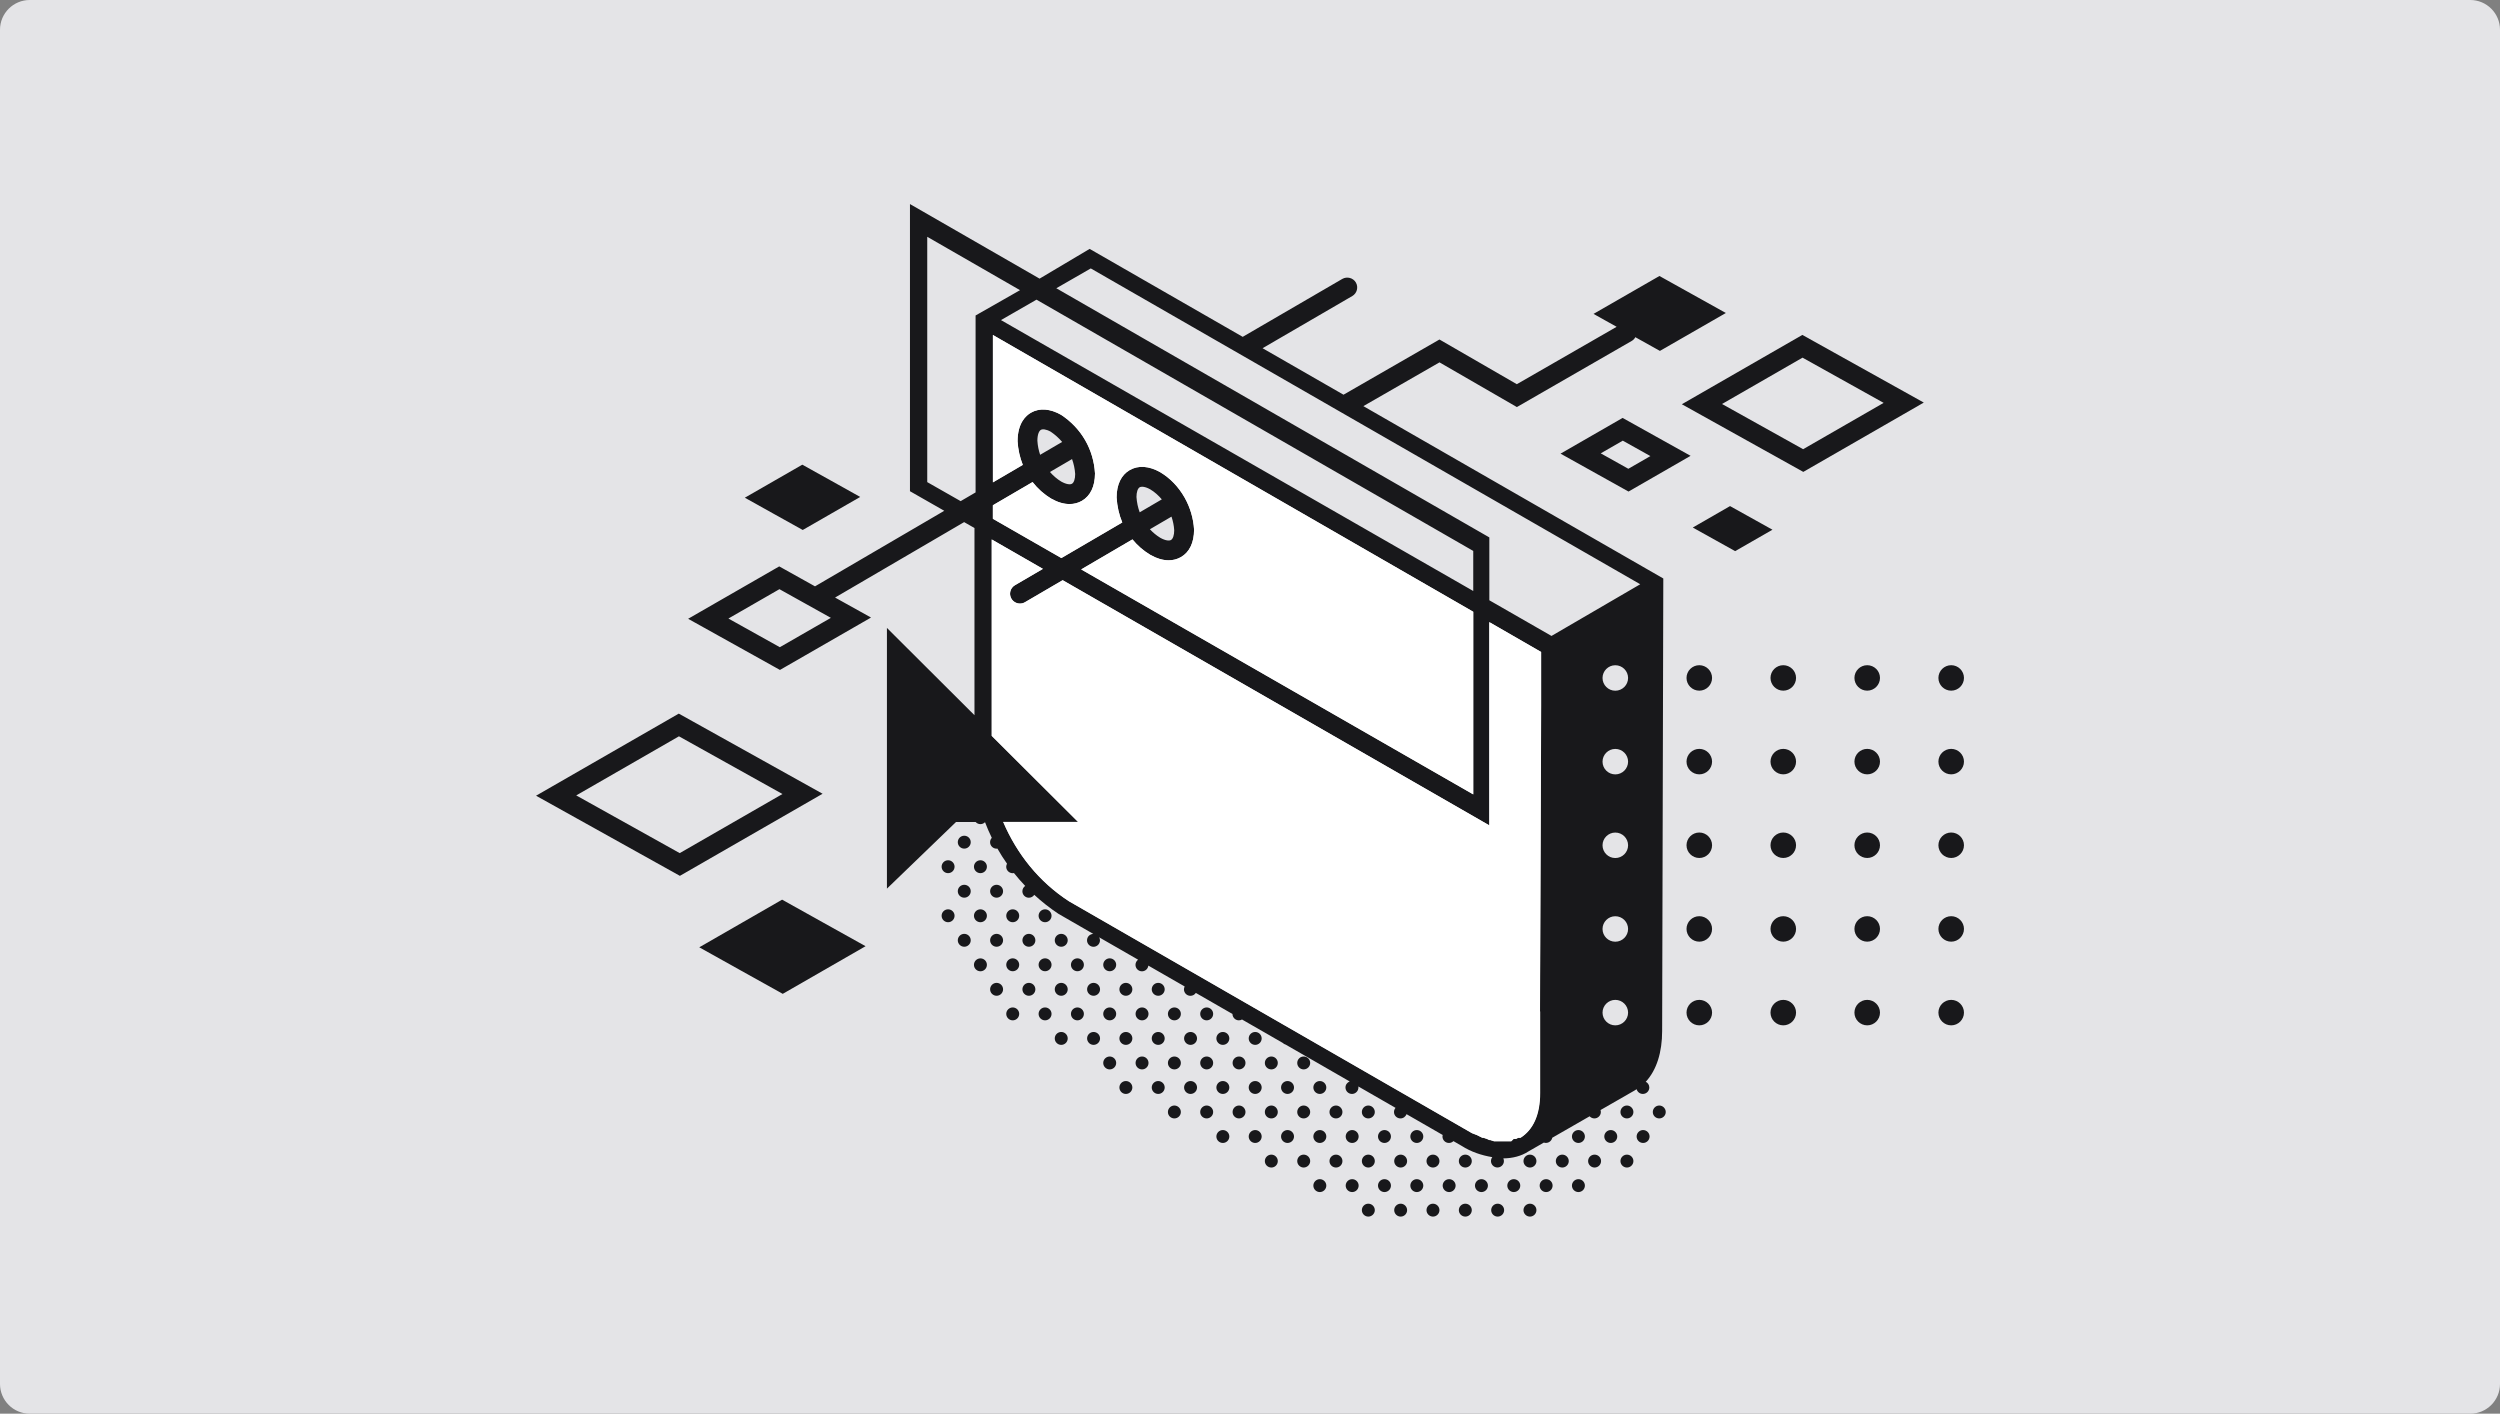 <svg width="336" height="190" viewBox="0 0 336 190" fill="none" xmlns="http://www.w3.org/2000/svg">
<rect x="0" y="0" width="336" height="190" fill="#808080" stroke="none"/>
<path d="M0 4C0 1.791 1.791 0 4 0H332C334.209 0 336 1.791 336 4V186C336 188.209 334.209 190 332 190H4C1.791 190 0 188.209 0 186V4Z" fill="#E4E4E7"/>
<g clip-path="url(#clip0_681_15558)">
<path d="M129.597 114.055C130.078 114.055 130.467 113.667 130.467 113.188C130.467 112.709 130.078 112.321 129.597 112.321C129.116 112.321 128.727 112.709 128.727 113.188C128.727 113.667 129.116 114.055 129.597 114.055Z" fill="#18181B"/>
<path d="M127.423 115.618C126.945 115.618 126.553 116.008 126.553 116.485C126.553 116.962 126.945 117.352 127.423 117.352C127.902 117.352 128.294 116.962 128.294 116.485C128.294 116.008 127.902 115.618 127.423 115.618Z" fill="#18181B"/>
<path d="M131.77 115.618C131.291 115.618 130.899 116.008 130.899 116.485C130.899 116.962 131.291 117.352 131.77 117.352C132.248 117.352 132.64 116.962 132.64 116.485C132.64 116.008 132.248 115.618 131.77 115.618Z" fill="#18181B"/>
<path d="M129.597 120.649C130.078 120.649 130.467 120.261 130.467 119.782C130.467 119.303 130.078 118.915 129.597 118.915C129.116 118.915 128.727 119.303 128.727 119.782C128.727 120.261 129.116 120.649 129.597 120.649Z" fill="#18181B"/>
<path d="M127.423 122.212C126.945 122.212 126.553 122.602 126.553 123.079C126.553 123.556 126.945 123.947 127.423 123.947C127.902 123.947 128.294 123.556 128.294 123.079C128.294 122.602 127.902 122.212 127.423 122.212Z" fill="#18181B"/>
<path d="M129.597 125.509C129.119 125.509 128.727 125.899 128.727 126.376C128.727 126.853 129.119 127.243 129.597 127.243C130.075 127.243 130.467 126.853 130.467 126.376C130.467 125.899 130.075 125.509 129.597 125.509Z" fill="#18181B"/>
<path d="M133.943 118.915C133.464 118.915 133.072 119.305 133.072 119.782C133.072 120.259 133.464 120.649 133.943 120.649C134.421 120.649 134.813 120.259 134.813 119.782C134.813 119.305 134.421 118.915 133.943 118.915Z" fill="#18181B"/>
<path d="M131.77 122.212C131.291 122.212 130.899 122.602 130.899 123.079C130.899 123.556 131.291 123.947 131.77 123.947C132.248 123.947 132.64 123.556 132.64 123.079C132.64 122.602 132.248 122.212 131.77 122.212Z" fill="#18181B"/>
<path d="M136.111 122.212C135.632 122.212 135.24 122.602 135.24 123.079C135.24 123.556 135.632 123.947 136.111 123.947C136.589 123.947 136.981 123.556 136.981 123.079C136.981 122.602 136.589 122.212 136.111 122.212Z" fill="#18181B"/>
<path d="M140.457 122.212C139.979 122.212 139.587 122.602 139.587 123.079C139.587 123.556 139.979 123.947 140.457 123.947C140.936 123.947 141.328 123.556 141.328 123.079C141.328 122.602 140.936 122.212 140.457 122.212Z" fill="#18181B"/>
<path d="M133.943 125.509C133.464 125.509 133.072 125.899 133.072 126.376C133.072 126.853 133.464 127.243 133.943 127.243C134.421 127.243 134.813 126.853 134.813 126.376C134.813 125.899 134.421 125.509 133.943 125.509Z" fill="#18181B"/>
<path d="M138.284 125.509C137.805 125.509 137.413 125.899 137.413 126.376C137.413 126.853 137.805 127.243 138.284 127.243C138.762 127.243 139.154 126.853 139.154 126.376C139.154 125.899 138.762 125.509 138.284 125.509Z" fill="#18181B"/>
<path d="M142.63 125.509C142.152 125.509 141.76 125.899 141.76 126.376C141.76 126.853 142.152 127.243 142.63 127.243C143.109 127.243 143.501 126.853 143.501 126.376C143.501 125.899 143.109 125.509 142.63 125.509Z" fill="#18181B"/>
<path d="M131.77 130.541C132.251 130.541 132.64 130.152 132.64 129.673C132.64 129.194 132.251 128.806 131.77 128.806C131.289 128.806 130.899 129.194 130.899 129.673C130.899 130.152 131.289 130.541 131.77 130.541Z" fill="#18181B"/>
<path d="M136.111 128.8C135.632 128.8 135.24 129.191 135.24 129.667C135.24 130.144 135.632 130.535 136.111 130.535C136.589 130.535 136.981 130.144 136.981 129.667C136.981 129.191 136.589 128.8 136.111 128.8Z" fill="#18181B"/>
<path d="M140.457 128.8C139.979 128.8 139.587 129.191 139.587 129.667C139.587 130.144 139.979 130.535 140.457 130.535C140.936 130.535 141.328 130.144 141.328 129.667C141.328 129.191 140.936 128.8 140.457 128.8Z" fill="#18181B"/>
<path d="M144.804 128.8C144.326 128.8 143.934 129.191 143.934 129.667C143.934 130.144 144.326 130.535 144.804 130.535C145.283 130.535 145.675 130.144 145.675 129.667C145.675 129.191 145.283 128.8 144.804 128.8Z" fill="#18181B"/>
<path d="M149.145 128.8C148.666 128.8 148.274 129.191 148.274 129.667C148.274 130.144 148.666 130.535 149.145 130.535C149.623 130.535 150.015 130.144 150.015 129.667C150.015 129.191 149.623 128.8 149.145 128.8Z" fill="#18181B"/>
<path d="M133.943 132.097C133.464 132.097 133.072 132.488 133.072 132.965C133.072 133.441 133.464 133.832 133.943 133.832C134.421 133.832 134.813 133.441 134.813 132.965C134.813 132.488 134.421 132.097 133.943 132.097Z" fill="#18181B"/>
<path d="M138.284 132.097C137.805 132.097 137.413 132.488 137.413 132.965C137.413 133.441 137.805 133.832 138.284 133.832C138.762 133.832 139.154 133.441 139.154 132.965C139.154 132.488 138.762 132.097 138.284 132.097Z" fill="#18181B"/>
<path d="M142.63 132.097C142.152 132.097 141.76 132.488 141.76 132.965C141.76 133.441 142.152 133.832 142.63 133.832C143.109 133.832 143.501 133.441 143.501 132.965C143.501 132.488 143.109 132.097 142.63 132.097Z" fill="#18181B"/>
<path d="M146.977 132.097C146.498 132.097 146.106 132.488 146.106 132.965C146.106 133.441 146.498 133.832 146.977 133.832C147.455 133.832 147.847 133.441 147.847 132.965C147.847 132.488 147.455 132.097 146.977 132.097Z" fill="#18181B"/>
<path d="M151.318 132.097C150.839 132.097 150.447 132.488 150.447 132.965C150.447 133.441 150.839 133.832 151.318 133.832C151.796 133.832 152.188 133.441 152.188 132.965C152.188 132.488 151.796 132.097 151.318 132.097Z" fill="#18181B"/>
<path d="M155.664 132.097C155.186 132.097 154.794 132.488 154.794 132.965C154.794 133.441 155.186 133.832 155.664 133.832C156.143 133.832 156.535 133.441 156.535 132.965C156.535 132.488 156.143 132.097 155.664 132.097Z" fill="#18181B"/>
<path d="M136.111 135.4C135.632 135.4 135.24 135.79 135.24 136.267C135.24 136.744 135.632 137.135 136.111 137.135C136.589 137.135 136.981 136.744 136.981 136.267C136.981 135.79 136.589 135.4 136.111 135.4Z" fill="#18181B"/>
<path d="M140.457 135.4C139.979 135.4 139.587 135.79 139.587 136.267C139.587 136.744 139.979 137.135 140.457 137.135C140.936 137.135 141.328 136.744 141.328 136.267C141.328 135.79 140.936 135.4 140.457 135.4Z" fill="#18181B"/>
<path d="M144.804 135.4C144.326 135.4 143.934 135.79 143.934 136.267C143.934 136.744 144.326 137.135 144.804 137.135C145.283 137.135 145.675 136.744 145.675 136.267C145.675 135.79 145.283 135.4 144.804 135.4Z" fill="#18181B"/>
<path d="M149.145 135.4C148.666 135.4 148.274 135.79 148.274 136.267C148.274 136.744 148.666 137.135 149.145 137.135C149.623 137.135 150.015 136.744 150.015 136.267C150.015 135.79 149.623 135.4 149.145 135.4Z" fill="#18181B"/>
<path d="M153.491 135.4C153.012 135.4 152.62 135.79 152.62 136.267C152.62 136.744 153.012 137.135 153.491 137.135C153.969 137.135 154.361 136.744 154.361 136.267C154.361 135.79 153.969 135.4 153.491 135.4Z" fill="#18181B"/>
<path d="M157.837 135.4C157.359 135.4 156.967 135.79 156.967 136.267C156.967 136.744 157.359 137.135 157.837 137.135C158.316 137.135 158.708 136.744 158.708 136.267C158.708 135.79 158.316 135.4 157.837 135.4Z" fill="#18181B"/>
<path d="M162.178 135.4C161.7 135.4 161.308 135.79 161.308 136.267C161.308 136.744 161.7 137.135 162.178 137.135C162.657 137.135 163.049 136.744 163.049 136.267C163.049 135.79 162.657 135.4 162.178 135.4Z" fill="#18181B"/>
<path d="M142.63 140.431C143.111 140.431 143.501 140.043 143.501 139.564C143.501 139.085 143.111 138.697 142.63 138.697C142.15 138.697 141.76 139.085 141.76 139.564C141.76 140.043 142.15 140.431 142.63 140.431Z" fill="#18181B"/>
<path d="M146.977 138.697C146.498 138.697 146.106 139.087 146.106 139.564C146.106 140.041 146.498 140.431 146.977 140.431C147.455 140.431 147.847 140.041 147.847 139.564C147.847 139.087 147.455 138.697 146.977 138.697Z" fill="#18181B"/>
<path d="M151.318 138.697C150.839 138.697 150.447 139.087 150.447 139.564C150.447 140.041 150.839 140.431 151.318 140.431C151.796 140.431 152.188 140.041 152.188 139.564C152.188 139.087 151.796 138.697 151.318 138.697Z" fill="#18181B"/>
<path d="M155.664 138.697C155.186 138.697 154.794 139.087 154.794 139.564C154.794 140.041 155.186 140.431 155.664 140.431C156.143 140.431 156.535 140.041 156.535 139.564C156.535 139.087 156.143 138.697 155.664 138.697Z" fill="#18181B"/>
<path d="M160.011 138.697C159.533 138.697 159.141 139.087 159.141 139.564C159.141 140.041 159.533 140.431 160.011 140.431C160.49 140.431 160.882 140.041 160.882 139.564C160.882 139.087 160.49 138.697 160.011 138.697Z" fill="#18181B"/>
<path d="M164.352 140.431C164.833 140.431 165.222 140.043 165.222 139.564C165.222 139.085 164.833 138.697 164.352 138.697C163.871 138.697 163.481 139.085 163.481 139.564C163.481 140.043 163.871 140.431 164.352 140.431Z" fill="#18181B"/>
<path d="M168.698 138.697C168.219 138.697 167.827 139.087 167.827 139.564C167.827 140.041 168.219 140.431 168.698 140.431C169.176 140.431 169.568 140.041 169.568 139.564C169.568 139.087 169.176 138.697 168.698 138.697Z" fill="#18181B"/>
<path d="M149.145 141.994C148.666 141.994 148.274 142.384 148.274 142.861C148.274 143.338 148.666 143.729 149.145 143.729C149.623 143.729 150.015 143.338 150.015 142.861C150.015 142.384 149.623 141.994 149.145 141.994Z" fill="#18181B"/>
<path d="M153.491 141.994C153.012 141.994 152.62 142.384 152.62 142.861C152.62 143.338 153.012 143.729 153.491 143.729C153.969 143.729 154.361 143.338 154.361 142.861C154.361 142.384 153.969 141.994 153.491 141.994Z" fill="#18181B"/>
<path d="M157.837 141.994C157.359 141.994 156.967 142.384 156.967 142.861C156.967 143.338 157.359 143.729 157.837 143.729C158.316 143.729 158.708 143.338 158.708 142.861C158.708 142.384 158.316 141.994 157.837 141.994Z" fill="#18181B"/>
<path d="M162.178 141.994C161.7 141.994 161.308 142.384 161.308 142.861C161.308 143.338 161.7 143.729 162.178 143.729C162.657 143.729 163.049 143.338 163.049 142.861C163.049 142.384 162.657 141.994 162.178 141.994Z" fill="#18181B"/>
<path d="M166.525 141.994C166.046 141.994 165.66 142.384 165.66 142.861C165.66 143.338 166.052 143.729 166.525 143.729C166.997 143.729 167.395 143.338 167.395 142.861C167.395 142.384 167.003 141.994 166.525 141.994Z" fill="#18181B"/>
<path d="M170.871 141.994C170.393 141.994 169.995 142.384 169.995 142.861C169.995 143.338 170.387 143.729 170.871 143.729C171.355 143.729 171.736 143.338 171.736 142.861C171.736 142.384 171.344 141.994 170.871 141.994Z" fill="#18181B"/>
<path d="M175.212 141.994C174.734 141.994 174.348 142.384 174.348 142.861C174.348 143.338 174.74 143.729 175.212 143.729C175.685 143.729 176.089 143.338 176.089 142.861C176.089 142.384 175.697 141.994 175.212 141.994Z" fill="#18181B"/>
<path d="M151.318 145.291C150.839 145.291 150.447 145.682 150.447 146.158C150.447 146.635 150.839 147.026 151.318 147.026C151.796 147.026 152.188 146.635 152.188 146.158C152.188 145.682 151.796 145.291 151.318 145.291Z" fill="#18181B"/>
<path d="M155.664 145.291C155.186 145.291 154.794 145.682 154.794 146.158C154.794 146.635 155.186 147.026 155.664 147.026C156.143 147.026 156.535 146.635 156.535 146.158C156.535 145.682 156.143 145.291 155.664 145.291Z" fill="#18181B"/>
<path d="M160.011 145.291C159.533 145.291 159.141 145.682 159.141 146.158C159.141 146.635 159.533 147.026 160.011 147.026C160.49 147.026 160.882 146.635 160.882 146.158C160.882 145.682 160.49 145.291 160.011 145.291Z" fill="#18181B"/>
<path d="M164.352 145.291C163.873 145.291 163.481 145.682 163.481 146.158C163.481 146.635 163.873 147.026 164.352 147.026C164.83 147.026 165.222 146.635 165.222 146.158C165.222 145.682 164.83 145.291 164.352 145.291Z" fill="#18181B"/>
<path d="M168.698 145.291C168.219 145.291 167.827 145.682 167.827 146.158C167.827 146.635 168.219 147.026 168.698 147.026C169.176 147.026 169.568 146.635 169.568 146.158C169.568 145.682 169.176 145.291 168.698 145.291Z" fill="#18181B"/>
<path d="M173.044 145.291C172.566 145.291 172.174 145.682 172.174 146.158C172.174 146.635 172.566 147.026 173.044 147.026C173.523 147.026 173.915 146.635 173.915 146.158C173.915 145.682 173.523 145.291 173.044 145.291Z" fill="#18181B"/>
<path d="M177.385 145.291C176.907 145.291 176.515 145.682 176.515 146.158C176.515 146.635 176.907 147.026 177.385 147.026C177.864 147.026 178.256 146.635 178.256 146.158C178.256 145.682 177.864 145.291 177.385 145.291Z" fill="#18181B"/>
<path d="M221.202 145.377C222.66 143.792 223.392 141.408 223.392 138.565L223.548 77.748L183.236 54.583L193.468 48.701L203.868 54.709L219.3 45.823C219.519 45.697 219.68 45.525 219.79 45.318L223.093 47.162L231.953 42.067L227.491 39.58L223.029 37.093L214.169 42.187L217.276 43.922L203.862 51.636L193.463 45.628L180.567 53.049L169.689 46.8L181.749 39.786C182.383 39.413 182.596 38.597 182.227 37.966C181.853 37.334 181.034 37.127 180.4 37.489L167.02 45.272L146.447 33.451L139.719 37.449L122.299 27.425V66.019L126.91 68.65L109.536 78.805L104.728 76.123L92.484 83.165L104.826 90.04L117.064 82.998L112.234 80.31L129.579 70.172L130.969 70.965V96.123L119.203 84.394V119.432L128.49 110.477H131.124C131.286 110.649 131.511 110.764 131.764 110.764C132.018 110.764 132.231 110.661 132.387 110.5C132.658 111.218 132.963 111.919 133.298 112.608C133.153 112.763 133.067 112.964 133.067 113.194C133.067 113.671 133.459 114.061 133.937 114.061C133.978 114.061 134.018 114.055 134.053 114.05C134.45 114.75 134.883 115.428 135.344 116.083C135.281 116.204 135.234 116.342 135.234 116.491C135.234 116.968 135.626 117.358 136.105 117.358C136.163 117.358 136.22 117.352 136.278 117.341C136.756 117.938 137.258 118.518 137.788 119.07C137.558 119.225 137.408 119.489 137.408 119.788C137.408 120.265 137.8 120.655 138.278 120.655C138.578 120.655 138.849 120.5 139.005 120.265C140.019 121.195 141.103 122.057 142.262 122.821L146.937 125.515C146.47 125.532 146.095 125.911 146.095 126.382C146.095 126.853 146.487 127.249 146.965 127.249C147.444 127.249 147.836 126.859 147.836 126.382C147.836 126.233 147.796 126.095 147.726 125.974L152.961 128.984C152.747 129.145 152.609 129.392 152.609 129.679C152.609 130.156 153.001 130.546 153.479 130.546C153.923 130.546 154.292 130.207 154.338 129.777L159.221 132.585C159.163 132.7 159.123 132.832 159.123 132.97C159.123 133.447 159.515 133.838 159.993 133.838C160.299 133.838 160.564 133.682 160.72 133.447L165.643 136.279C165.648 136.75 166.035 137.135 166.507 137.135C166.663 137.135 166.807 137.089 166.928 137.02L172.399 140.167C172.508 140.276 172.647 140.357 172.797 140.397L181.397 145.348C181.069 145.475 180.832 145.785 180.832 146.158C180.832 146.635 181.224 147.026 181.703 147.026C182.181 147.026 182.573 146.635 182.573 146.158C182.573 146.112 182.568 146.066 182.562 146.02L187.56 148.898C187.433 149.047 187.352 149.243 187.352 149.455C187.352 149.932 187.744 150.317 188.223 150.317C188.597 150.317 188.914 150.076 189.035 149.742L193.895 152.54C193.878 152.609 193.866 152.678 193.866 152.747C193.866 153.223 194.258 153.614 194.737 153.614C194.973 153.614 195.18 153.522 195.342 153.367L196.426 153.993C197.717 154.814 199.095 155.274 200.565 155.521C200.455 155.664 200.386 155.848 200.386 156.044C200.386 156.52 200.778 156.911 201.256 156.911C201.735 156.911 202.127 156.52 202.127 156.044C202.127 155.917 202.098 155.797 202.046 155.687C203.268 155.682 204.485 155.372 205.401 154.763L207.494 153.562C207.58 153.591 207.672 153.608 207.77 153.608C208.191 153.608 208.543 153.309 208.624 152.913L213.644 150.03C213.806 150.202 214.031 150.317 214.284 150.317C214.763 150.317 215.155 149.926 215.155 149.455C215.155 149.363 215.138 149.277 215.109 149.191L219.64 146.589C219.749 146.526 219.853 146.457 219.962 146.388C220.066 146.756 220.401 147.026 220.798 147.026C221.277 147.026 221.669 146.635 221.669 146.158C221.669 145.814 221.461 145.515 221.167 145.377H221.202ZM104.809 86.984L97.897 83.13L104.757 79.184L111.669 83.038L104.809 86.984ZM198.005 74.043V79.431L134.531 43.02L139.304 40.275L197.999 74.043H198.005ZM153.174 68.856C152.938 68.207 152.788 67.518 152.742 66.794C152.742 66.14 152.909 65.646 153.174 65.49C153.399 65.364 153.894 65.376 154.598 65.772C155.186 66.122 155.699 66.588 156.148 67.116L153.174 68.856ZM157.451 69.437C157.647 70.028 157.78 70.643 157.814 71.269C157.814 71.924 157.647 72.424 157.382 72.573C157.163 72.705 156.667 72.682 155.952 72.286C155.422 71.964 154.955 71.573 154.546 71.131L157.445 69.437H157.451ZM154.592 74.572L154.621 74.589C155.468 75.071 156.298 75.313 157.071 75.313C157.665 75.313 158.224 75.169 158.725 74.876C159.861 74.221 160.483 72.94 160.483 71.194C160.397 69.672 159.953 68.207 159.232 66.915C159.227 66.898 159.221 66.886 159.209 66.869C159.209 66.863 159.198 66.858 159.192 66.846C158.402 65.462 157.296 64.284 155.941 63.474C154.442 62.619 152.984 62.515 151.831 63.187C150.701 63.842 150.073 65.123 150.073 66.869C150.142 68.064 150.401 69.19 150.833 70.224L142.648 75.008L133.442 69.73V67.915L138.78 64.796C139.466 65.674 140.302 66.433 141.27 67.013L141.299 67.03C142.146 67.512 142.976 67.754 143.749 67.754C144.348 67.754 144.907 67.61 145.409 67.317C146.545 66.662 147.167 65.381 147.167 63.635C146.983 60.43 145.363 57.581 142.625 55.766C141.137 54.916 139.696 54.818 138.549 55.479C137.88 55.864 136.762 56.869 136.762 59.31C136.826 60.424 137.068 61.493 137.465 62.486L133.447 64.836V45.025L198.005 82.223V106.766L145.311 76.53L152.2 72.498C152.863 73.308 153.658 74.009 154.586 74.566L154.592 74.572ZM139.794 61.125C139.593 60.528 139.466 59.896 139.425 59.235C139.425 58.357 139.662 57.909 139.887 57.776C140.106 57.644 140.584 57.667 141.218 58.023C141.8 58.414 142.308 58.879 142.752 59.396L139.794 61.125ZM144.083 61.7C144.314 62.343 144.458 63.015 144.504 63.71C144.504 64.365 144.337 64.865 144.072 65.014C143.858 65.146 143.363 65.129 142.636 64.727C142.054 64.376 141.547 63.934 141.114 63.434L144.083 61.7ZM129.13 67.363L124.622 64.796V31.825L137.091 38.999L131.119 42.4V66.18L129.124 67.346L129.13 67.363ZM204.346 152.919H204.035L203.724 153.074H203.412L203.101 153.384H200.778L200.311 153.229H200.155L199.844 153.074L199.377 152.919H199.221L198.91 152.764C198.599 152.609 198.293 152.454 197.826 152.299L143.645 121.12C139.621 118.495 136.676 114.791 134.819 110.471H144.884L133.275 98.897V72.504L140.152 76.456L136.399 78.65C135.765 79.023 135.552 79.839 135.92 80.465C136.168 80.89 136.612 81.12 137.073 81.12C137.304 81.12 137.535 81.062 137.748 80.936L142.809 77.978L200.15 110.931V83.613L207.113 87.628V94.882L206.958 135.94V146.899C206.958 149.834 206.029 151.839 204.323 152.919H204.346ZM217.097 137.807C216.146 137.807 215.38 137.037 215.38 136.095C215.38 135.153 216.152 134.383 217.097 134.383C218.043 134.383 218.815 135.153 218.815 136.095C218.815 137.037 218.043 137.807 217.097 137.807ZM217.097 126.566C216.146 126.566 215.38 125.796 215.38 124.854C215.38 123.912 216.152 123.142 217.097 123.142C218.043 123.142 218.815 123.912 218.815 124.854C218.815 125.796 218.043 126.566 217.097 126.566ZM217.097 115.319C216.146 115.319 215.38 114.549 215.38 113.607C215.38 112.665 216.152 111.896 217.097 111.896C218.043 111.896 218.815 112.665 218.815 113.607C218.815 114.549 218.043 115.319 217.097 115.319ZM217.097 104.078C216.146 104.078 215.38 103.309 215.38 102.367C215.38 101.425 216.152 100.655 217.097 100.655C218.043 100.655 218.815 101.425 218.815 102.367C218.815 103.309 218.043 104.078 217.097 104.078ZM217.097 92.832C216.146 92.832 215.38 92.062 215.38 91.12C215.38 90.178 216.152 89.408 217.097 89.408C218.043 89.408 218.815 90.178 218.815 91.12C218.815 92.062 218.043 92.832 217.097 92.832ZM208.526 85.474L200.167 80.677V72.228L197.999 70.982L141.968 38.741L146.602 36.076L220.447 78.523L208.526 85.468V85.474Z" fill="#18181B"/>
<path d="M157.837 148.582C157.359 148.582 156.967 148.973 156.967 149.455C156.967 149.938 157.359 150.317 157.837 150.317C158.316 150.317 158.708 149.926 158.708 149.455C158.708 148.984 158.316 148.582 157.837 148.582Z" fill="#18181B"/>
<path d="M162.178 148.582C161.7 148.582 161.308 148.973 161.308 149.455C161.308 149.938 161.7 150.317 162.178 150.317C162.657 150.317 163.049 149.926 163.049 149.455C163.049 148.984 162.657 148.582 162.178 148.582Z" fill="#18181B"/>
<path d="M166.525 148.582C166.046 148.582 165.66 148.973 165.66 149.455C165.66 149.938 166.052 150.317 166.525 150.317C166.997 150.317 167.395 149.926 167.395 149.455C167.395 148.984 167.003 148.582 166.525 148.582Z" fill="#18181B"/>
<path d="M170.871 148.582C170.393 148.582 169.995 148.973 169.995 149.455C169.995 149.938 170.387 150.317 170.871 150.317C171.355 150.317 171.736 149.926 171.736 149.455C171.736 148.984 171.344 148.582 170.871 148.582Z" fill="#18181B"/>
<path d="M175.212 148.582C174.734 148.582 174.348 148.973 174.348 149.455C174.348 149.938 174.74 150.317 175.212 150.317C175.685 150.317 176.089 149.926 176.089 149.455C176.089 148.984 175.697 148.582 175.212 148.582Z" fill="#18181B"/>
<path d="M179.559 148.582C179.08 148.582 178.683 148.973 178.683 149.455C178.683 149.938 179.075 150.317 179.559 150.317C180.043 150.317 180.424 149.926 180.424 149.455C180.424 148.984 180.032 148.582 179.559 148.582Z" fill="#18181B"/>
<path d="M183.899 148.582C183.42 148.582 183.034 148.973 183.034 149.455C183.034 149.938 183.426 150.317 183.899 150.317C184.372 150.317 184.775 149.926 184.775 149.455C184.775 148.984 184.383 148.582 183.899 148.582Z" fill="#18181B"/>
<path d="M218.66 148.582C218.181 148.582 217.789 148.973 217.789 149.455C217.789 149.938 218.181 150.317 218.66 150.317C219.138 150.317 219.53 149.926 219.53 149.455C219.53 148.984 219.138 148.582 218.66 148.582Z" fill="#18181B"/>
<path d="M223.006 148.582C222.528 148.582 222.136 148.973 222.136 149.455C222.136 149.938 222.528 150.317 223.006 150.317C223.485 150.317 223.877 149.926 223.877 149.455C223.877 148.984 223.485 148.582 223.006 148.582Z" fill="#18181B"/>
<path d="M164.352 151.879C163.873 151.879 163.481 152.27 163.481 152.746C163.481 153.223 163.873 153.614 164.352 153.614C164.83 153.614 165.222 153.223 165.222 152.746C165.222 152.27 164.83 151.879 164.352 151.879Z" fill="#18181B"/>
<path d="M168.698 151.879C168.219 151.879 167.827 152.27 167.827 152.746C167.827 153.223 168.219 153.614 168.698 153.614C169.176 153.614 169.568 153.223 169.568 152.746C169.568 152.27 169.176 151.879 168.698 151.879Z" fill="#18181B"/>
<path d="M173.044 151.879C172.566 151.879 172.174 152.27 172.174 152.746C172.174 153.223 172.566 153.614 173.044 153.614C173.523 153.614 173.915 153.223 173.915 152.746C173.915 152.27 173.523 151.879 173.044 151.879Z" fill="#18181B"/>
<path d="M177.385 151.879C176.907 151.879 176.515 152.27 176.515 152.746C176.515 153.223 176.907 153.614 177.385 153.614C177.864 153.614 178.256 153.223 178.256 152.746C178.256 152.27 177.864 151.879 177.385 151.879Z" fill="#18181B"/>
<path d="M181.732 151.879C181.253 151.879 180.861 152.27 180.861 152.746C180.861 153.223 181.253 153.614 181.732 153.614C182.21 153.614 182.602 153.223 182.602 152.746C182.602 152.27 182.21 151.879 181.732 151.879Z" fill="#18181B"/>
<path d="M186.072 151.879C185.594 151.879 185.202 152.27 185.202 152.746C185.202 153.223 185.594 153.614 186.072 153.614C186.551 153.614 186.943 153.223 186.943 152.746C186.943 152.27 186.551 151.879 186.072 151.879Z" fill="#18181B"/>
<path d="M190.419 151.879C189.941 151.879 189.549 152.27 189.549 152.746C189.549 153.223 189.941 153.614 190.419 153.614C190.898 153.614 191.29 153.223 191.29 152.746C191.29 152.27 190.898 151.879 190.419 151.879Z" fill="#18181B"/>
<path d="M212.14 151.879C211.661 151.879 211.269 152.27 211.269 152.746C211.269 153.223 211.661 153.614 212.14 153.614C212.618 153.614 213.01 153.223 213.01 152.746C213.01 152.27 212.618 151.879 212.14 151.879Z" fill="#18181B"/>
<path d="M216.487 151.879C216.008 151.879 215.616 152.27 215.616 152.746C215.616 153.223 216.008 153.614 216.487 153.614C216.965 153.614 217.357 153.223 217.357 152.746C217.357 152.27 216.965 151.879 216.487 151.879Z" fill="#18181B"/>
<path d="M170.871 155.182C170.393 155.182 169.995 155.572 169.995 156.049C169.995 156.526 170.387 156.917 170.871 156.917C171.355 156.917 171.736 156.526 171.736 156.049C171.736 155.572 171.344 155.182 170.871 155.182Z" fill="#18181B"/>
<path d="M175.212 155.182C174.734 155.182 174.348 155.572 174.348 156.049C174.348 156.526 174.74 156.917 175.212 156.917C175.685 156.917 176.089 156.526 176.089 156.049C176.089 155.572 175.697 155.182 175.212 155.182Z" fill="#18181B"/>
<path d="M179.559 155.182C179.08 155.182 178.683 155.572 178.683 156.049C178.683 156.526 179.075 156.917 179.559 156.917C180.043 156.917 180.424 156.526 180.424 156.049C180.424 155.572 180.032 155.182 179.559 155.182Z" fill="#18181B"/>
<path d="M183.899 155.182C183.42 155.182 183.034 155.572 183.034 156.049C183.034 156.526 183.426 156.917 183.899 156.917C184.372 156.917 184.775 156.526 184.775 156.049C184.775 155.572 184.383 155.182 183.899 155.182Z" fill="#18181B"/>
<path d="M188.251 155.182C187.773 155.182 187.381 155.572 187.381 156.049C187.381 156.526 187.773 156.917 188.251 156.917C188.73 156.917 189.116 156.526 189.116 156.049C189.116 155.572 188.724 155.182 188.251 155.182Z" fill="#18181B"/>
<path d="M192.592 155.182C192.114 155.182 191.722 155.572 191.722 156.049C191.722 156.526 192.114 156.917 192.592 156.917C193.071 156.917 193.463 156.526 193.463 156.049C193.463 155.572 193.071 155.182 192.592 155.182Z" fill="#18181B"/>
<path d="M196.939 155.182C196.46 155.182 196.068 155.572 196.068 156.049C196.068 156.526 196.46 156.917 196.939 156.917C197.417 156.917 197.809 156.526 197.809 156.049C197.809 155.572 197.417 155.182 196.939 155.182Z" fill="#18181B"/>
<path d="M205.626 155.182C205.148 155.182 204.756 155.572 204.756 156.049C204.756 156.526 205.148 156.917 205.626 156.917C206.105 156.917 206.497 156.526 206.497 156.049C206.497 155.572 206.105 155.182 205.626 155.182Z" fill="#18181B"/>
<path d="M209.972 155.182C209.494 155.182 209.102 155.572 209.102 156.049C209.102 156.526 209.494 156.917 209.972 156.917C210.45 156.917 210.842 156.526 210.842 156.049C210.842 155.572 210.45 155.182 209.972 155.182Z" fill="#18181B"/>
<path d="M214.313 155.182C213.834 155.182 213.442 155.572 213.442 156.049C213.442 156.526 213.834 156.917 214.313 156.917C214.791 156.917 215.183 156.526 215.183 156.049C215.183 155.572 214.791 155.182 214.313 155.182Z" fill="#18181B"/>
<path d="M220.833 151.879C220.355 151.879 219.963 152.27 219.963 152.746C219.963 153.223 220.355 153.614 220.833 153.614C221.312 153.614 221.704 153.223 221.704 152.746C221.704 152.27 221.312 151.879 220.833 151.879Z" fill="#18181B"/>
<path d="M218.66 155.182C218.181 155.182 217.789 155.572 217.789 156.049C217.789 156.526 218.181 156.917 218.66 156.917C219.138 156.917 219.53 156.526 219.53 156.049C219.53 155.572 219.138 155.182 218.66 155.182Z" fill="#18181B"/>
<path d="M177.385 158.479C176.907 158.479 176.515 158.87 176.515 159.346C176.515 159.823 176.907 160.214 177.385 160.214C177.864 160.214 178.256 159.823 178.256 159.346C178.256 158.87 177.864 158.479 177.385 158.479Z" fill="#18181B"/>
<path d="M181.732 158.479C181.253 158.479 180.861 158.87 180.861 159.346C180.861 159.823 181.253 160.214 181.732 160.214C182.21 160.214 182.602 159.823 182.602 159.346C182.602 158.87 182.21 158.479 181.732 158.479Z" fill="#18181B"/>
<path d="M186.072 160.214C186.553 160.214 186.943 159.825 186.943 159.346C186.943 158.867 186.553 158.479 186.072 158.479C185.592 158.479 185.202 158.867 185.202 159.346C185.202 159.825 185.592 160.214 186.072 160.214Z" fill="#18181B"/>
<path d="M190.419 158.479C189.941 158.479 189.549 158.87 189.549 159.346C189.549 159.823 189.941 160.214 190.419 160.214C190.898 160.214 191.29 159.823 191.29 159.346C191.29 158.87 190.898 158.479 190.419 158.479Z" fill="#18181B"/>
<path d="M194.765 158.479C194.287 158.479 193.895 158.87 193.895 159.346C193.895 159.823 194.287 160.214 194.765 160.214C195.243 160.214 195.635 159.823 195.635 159.346C195.635 158.87 195.243 158.479 194.765 158.479Z" fill="#18181B"/>
<path d="M199.106 158.479C198.627 158.479 198.235 158.87 198.235 159.346C198.235 159.823 198.627 160.214 199.106 160.214C199.584 160.214 199.976 159.823 199.976 159.346C199.976 158.87 199.584 158.479 199.106 158.479Z" fill="#18181B"/>
<path d="M203.453 158.479C202.974 158.479 202.582 158.87 202.582 159.346C202.582 159.823 202.974 160.214 203.453 160.214C203.931 160.214 204.323 159.823 204.323 159.346C204.323 158.87 203.931 158.479 203.453 158.479Z" fill="#18181B"/>
<path d="M207.799 160.214C208.28 160.214 208.67 159.825 208.67 159.346C208.67 158.867 208.28 158.479 207.799 158.479C207.318 158.479 206.929 158.867 206.929 159.346C206.929 159.825 207.318 160.214 207.799 160.214Z" fill="#18181B"/>
<path d="M212.14 158.479C211.661 158.479 211.269 158.87 211.269 159.346C211.269 159.823 211.661 160.214 212.14 160.214C212.618 160.214 213.01 159.823 213.01 159.346C213.01 158.87 212.618 158.479 212.14 158.479Z" fill="#18181B"/>
<path d="M183.899 161.776C183.42 161.776 183.034 162.167 183.034 162.643C183.034 163.12 183.426 163.511 183.899 163.511C184.372 163.511 184.775 163.12 184.775 162.643C184.775 162.167 184.383 161.776 183.899 161.776Z" fill="#18181B"/>
<path d="M188.251 161.776C187.773 161.776 187.381 162.167 187.381 162.643C187.381 163.12 187.773 163.511 188.251 163.511C188.73 163.511 189.116 163.12 189.116 162.643C189.116 162.167 188.724 161.776 188.251 161.776Z" fill="#18181B"/>
<path d="M192.592 161.776C192.114 161.776 191.722 162.167 191.722 162.643C191.722 163.12 192.114 163.511 192.592 163.511C193.071 163.511 193.463 163.12 193.463 162.643C193.463 162.167 193.071 161.776 192.592 161.776Z" fill="#18181B"/>
<path d="M196.939 161.776C196.46 161.776 196.068 162.167 196.068 162.643C196.068 163.12 196.46 163.511 196.939 163.511C197.417 163.511 197.809 163.12 197.809 162.643C197.809 162.167 197.417 161.776 196.939 161.776Z" fill="#18181B"/>
<path d="M201.285 161.776C200.807 161.776 200.415 162.167 200.415 162.643C200.415 163.12 200.807 163.511 201.285 163.511C201.764 163.511 202.156 163.12 202.156 162.643C202.156 162.167 201.764 161.776 201.285 161.776Z" fill="#18181B"/>
<path d="M205.626 161.776C205.148 161.776 204.756 162.167 204.756 162.643C204.756 163.12 205.148 163.511 205.626 163.511C206.105 163.511 206.497 163.12 206.497 162.643C206.497 162.167 206.105 161.776 205.626 161.776Z" fill="#18181B"/>
<path d="M206.981 135.94L207.137 94.882V87.628L200.173 83.613V110.931L142.832 77.978L137.771 80.936C137.558 81.062 137.327 81.12 137.097 81.12C136.641 81.12 136.197 80.884 135.944 80.465C135.569 79.833 135.782 79.017 136.422 78.65L140.175 76.456L133.298 72.504V98.897L144.908 110.471H134.843C136.699 114.791 139.645 118.496 143.668 121.12L197.85 152.299C198.317 152.454 198.622 152.609 198.934 152.764L199.245 152.919H199.4L199.867 153.074L200.179 153.229H200.334L200.801 153.384H203.124L203.436 153.074H203.747L204.058 152.919H204.37C206.07 151.839 207.004 149.834 207.004 146.899V135.94H206.981Z" fill="white"/>
<path d="M152.199 72.498L145.311 76.53L198.005 106.766V82.223L133.447 45.025V64.824L137.465 62.475C137.067 61.481 136.825 60.413 136.762 59.299C136.762 56.857 137.88 55.852 138.549 55.467C139.696 54.801 141.137 54.904 142.624 55.755C145.363 57.57 146.982 60.419 147.167 63.624C147.167 65.37 146.544 66.645 145.409 67.306C144.907 67.593 144.348 67.742 143.748 67.742C142.976 67.742 142.146 67.501 141.299 67.018L141.27 67.001C140.301 66.421 139.465 65.669 138.779 64.784L133.441 67.903V69.718L142.647 74.997L150.833 70.212C150.401 69.178 150.141 68.052 150.072 66.858C150.072 65.111 150.695 63.836 151.83 63.176C152.983 62.509 154.442 62.613 155.941 63.463C157.29 64.273 158.402 65.445 159.192 66.835C159.192 66.84 159.203 66.846 159.209 66.858C159.215 66.875 159.221 66.886 159.232 66.903C159.953 68.19 160.397 69.655 160.483 71.183C160.483 72.929 159.861 74.21 158.725 74.865C158.223 75.152 157.664 75.301 157.07 75.301C156.298 75.301 155.468 75.06 154.621 74.577L154.592 74.56C153.664 74.003 152.868 73.308 152.205 72.492L152.199 72.498Z" fill="white"/>
<path d="M228.385 89.403C227.439 89.403 226.667 90.172 226.667 91.114C226.667 92.056 227.439 92.826 228.385 92.826C229.33 92.826 230.103 92.056 230.103 91.114C230.103 90.172 229.33 89.403 228.385 89.403Z" fill="#18181B"/>
<path d="M239.672 89.403C238.727 89.403 237.954 90.172 237.954 91.114C237.954 92.056 238.727 92.826 239.672 92.826C240.617 92.826 241.39 92.056 241.39 91.114C241.39 90.172 240.617 89.403 239.672 89.403Z" fill="#18181B"/>
<path d="M250.953 89.403C250.008 89.403 249.235 90.172 249.235 91.114C249.235 92.056 250.008 92.826 250.953 92.826C251.899 92.826 252.671 92.056 252.671 91.114C252.671 90.172 251.899 89.403 250.953 89.403Z" fill="#18181B"/>
<path d="M262.24 92.826C263.186 92.826 263.958 92.056 263.958 91.114C263.958 90.172 263.186 89.403 262.24 89.403C261.295 89.403 260.522 90.172 260.522 91.114C260.522 92.056 261.295 92.826 262.24 92.826Z" fill="#18181B"/>
<path d="M228.385 100.649C227.439 100.649 226.667 101.419 226.667 102.361C226.667 103.303 227.439 104.073 228.385 104.073C229.33 104.073 230.103 103.303 230.103 102.361C230.103 101.419 229.33 100.649 228.385 100.649Z" fill="#18181B"/>
<path d="M228.385 111.89C227.439 111.89 226.667 112.66 226.667 113.602C226.667 114.544 227.439 115.313 228.385 115.313C229.33 115.313 230.103 114.544 230.103 113.602C230.103 112.66 229.33 111.89 228.385 111.89Z" fill="#18181B"/>
<path d="M228.385 123.136C227.439 123.136 226.667 123.906 226.667 124.848C226.667 125.79 227.439 126.56 228.385 126.56C229.33 126.56 230.103 125.79 230.103 124.848C230.103 123.906 229.33 123.136 228.385 123.136Z" fill="#18181B"/>
<path d="M228.385 134.383C227.439 134.383 226.667 135.153 226.667 136.095C226.667 137.037 227.439 137.807 228.385 137.807C229.33 137.807 230.103 137.037 230.103 136.095C230.103 135.153 229.33 134.383 228.385 134.383Z" fill="#18181B"/>
<path d="M239.672 100.649C238.727 100.649 237.954 101.419 237.954 102.361C237.954 103.303 238.727 104.073 239.672 104.073C240.617 104.073 241.39 103.303 241.39 102.361C241.39 101.419 240.617 100.649 239.672 100.649Z" fill="#18181B"/>
<path d="M239.672 111.89C238.727 111.89 237.954 112.66 237.954 113.602C237.954 114.544 238.727 115.313 239.672 115.313C240.617 115.313 241.39 114.544 241.39 113.602C241.39 112.66 240.617 111.89 239.672 111.89Z" fill="#18181B"/>
<path d="M239.672 123.136C238.727 123.136 237.954 123.906 237.954 124.848C237.954 125.79 238.727 126.56 239.672 126.56C240.617 126.56 241.39 125.79 241.39 124.848C241.39 123.906 240.617 123.136 239.672 123.136Z" fill="#18181B"/>
<path d="M239.672 134.383C238.727 134.383 237.954 135.153 237.954 136.095C237.954 137.037 238.727 137.807 239.672 137.807C240.617 137.807 241.39 137.037 241.39 136.095C241.39 135.153 240.617 134.383 239.672 134.383Z" fill="#18181B"/>
<path d="M250.953 100.649C250.008 100.649 249.235 101.419 249.235 102.361C249.235 103.303 250.008 104.073 250.953 104.073C251.899 104.073 252.671 103.303 252.671 102.361C252.671 101.419 251.899 100.649 250.953 100.649Z" fill="#18181B"/>
<path d="M250.953 111.89C250.008 111.89 249.235 112.66 249.235 113.602C249.235 114.544 250.008 115.313 250.953 115.313C251.899 115.313 252.671 114.544 252.671 113.602C252.671 112.66 251.899 111.89 250.953 111.89Z" fill="#18181B"/>
<path d="M250.953 123.136C250.008 123.136 249.235 123.906 249.235 124.848C249.235 125.79 250.008 126.56 250.953 126.56C251.899 126.56 252.671 125.79 252.671 124.848C252.671 123.906 251.899 123.136 250.953 123.136Z" fill="#18181B"/>
<path d="M250.953 134.383C250.008 134.383 249.235 135.153 249.235 136.095C249.235 137.037 250.008 137.807 250.953 137.807C251.899 137.807 252.671 137.037 252.671 136.095C252.671 135.153 251.899 134.383 250.953 134.383Z" fill="#18181B"/>
<path d="M262.24 100.649C261.295 100.649 260.522 101.419 260.522 102.361C260.522 103.303 261.295 104.073 262.24 104.073C263.186 104.073 263.958 103.303 263.958 102.361C263.958 101.419 263.186 100.649 262.24 100.649Z" fill="#18181B"/>
<path d="M262.24 111.89C261.295 111.89 260.522 112.66 260.522 113.602C260.522 114.544 261.295 115.313 262.24 115.313C263.186 115.313 263.958 114.544 263.958 113.602C263.958 112.66 263.186 111.89 262.24 111.89Z" fill="#18181B"/>
<path d="M262.24 123.136C261.295 123.136 260.522 123.906 260.522 124.848C260.522 125.79 261.295 126.56 262.24 126.56C263.186 126.56 263.958 125.79 263.958 124.848C263.958 123.906 263.186 123.136 262.24 123.136Z" fill="#18181B"/>
<path d="M262.24 134.383C261.295 134.383 260.522 135.153 260.522 136.095C260.522 137.037 261.295 137.807 262.24 137.807C263.186 137.807 263.958 137.037 263.958 136.095C263.958 135.153 263.186 134.383 262.24 134.383Z" fill="#18181B"/>
<path d="M209.736 60.97L218.873 66.065L227.215 61.263L218.078 56.168L209.736 60.97ZM221.813 61.297L218.85 63.004L215.138 60.93L218.101 59.224L221.813 61.297Z" fill="#18181B"/>
<path d="M232.518 68.018L227.509 70.901L233.204 74.072L238.219 71.194L232.518 68.018Z" fill="#18181B"/>
<path d="M91.228 95.91L72.043 106.944L91.377 117.714L110.556 106.68L91.228 95.91ZM91.354 114.659L77.444 106.904L91.251 98.96L105.161 106.715L91.354 114.659Z" fill="#18181B"/>
<path d="M105.115 120.914L93.983 127.318L99.592 130.448L105.201 133.573L116.333 127.169L110.724 124.044L105.115 120.914Z" fill="#18181B"/>
<path d="M107.888 71.229L115.612 66.789L111.721 64.617L107.83 62.452L100.105 66.892L103.997 69.063L107.888 71.229Z" fill="#18181B"/>
<path d="M226.038 54.33L242.363 63.423L258.556 54.106L242.237 45.013L226.038 54.33ZM253.16 54.146L242.34 60.373L231.44 54.296L242.26 48.069L253.16 54.146Z" fill="#18181B"/>
</g>
<defs>
<clipPath id="clip0_681_15558">
<rect width="191.915" height="136.085" fill="white" transform="translate(72.043 27.425)"/>
</clipPath>
</defs>
</svg>
